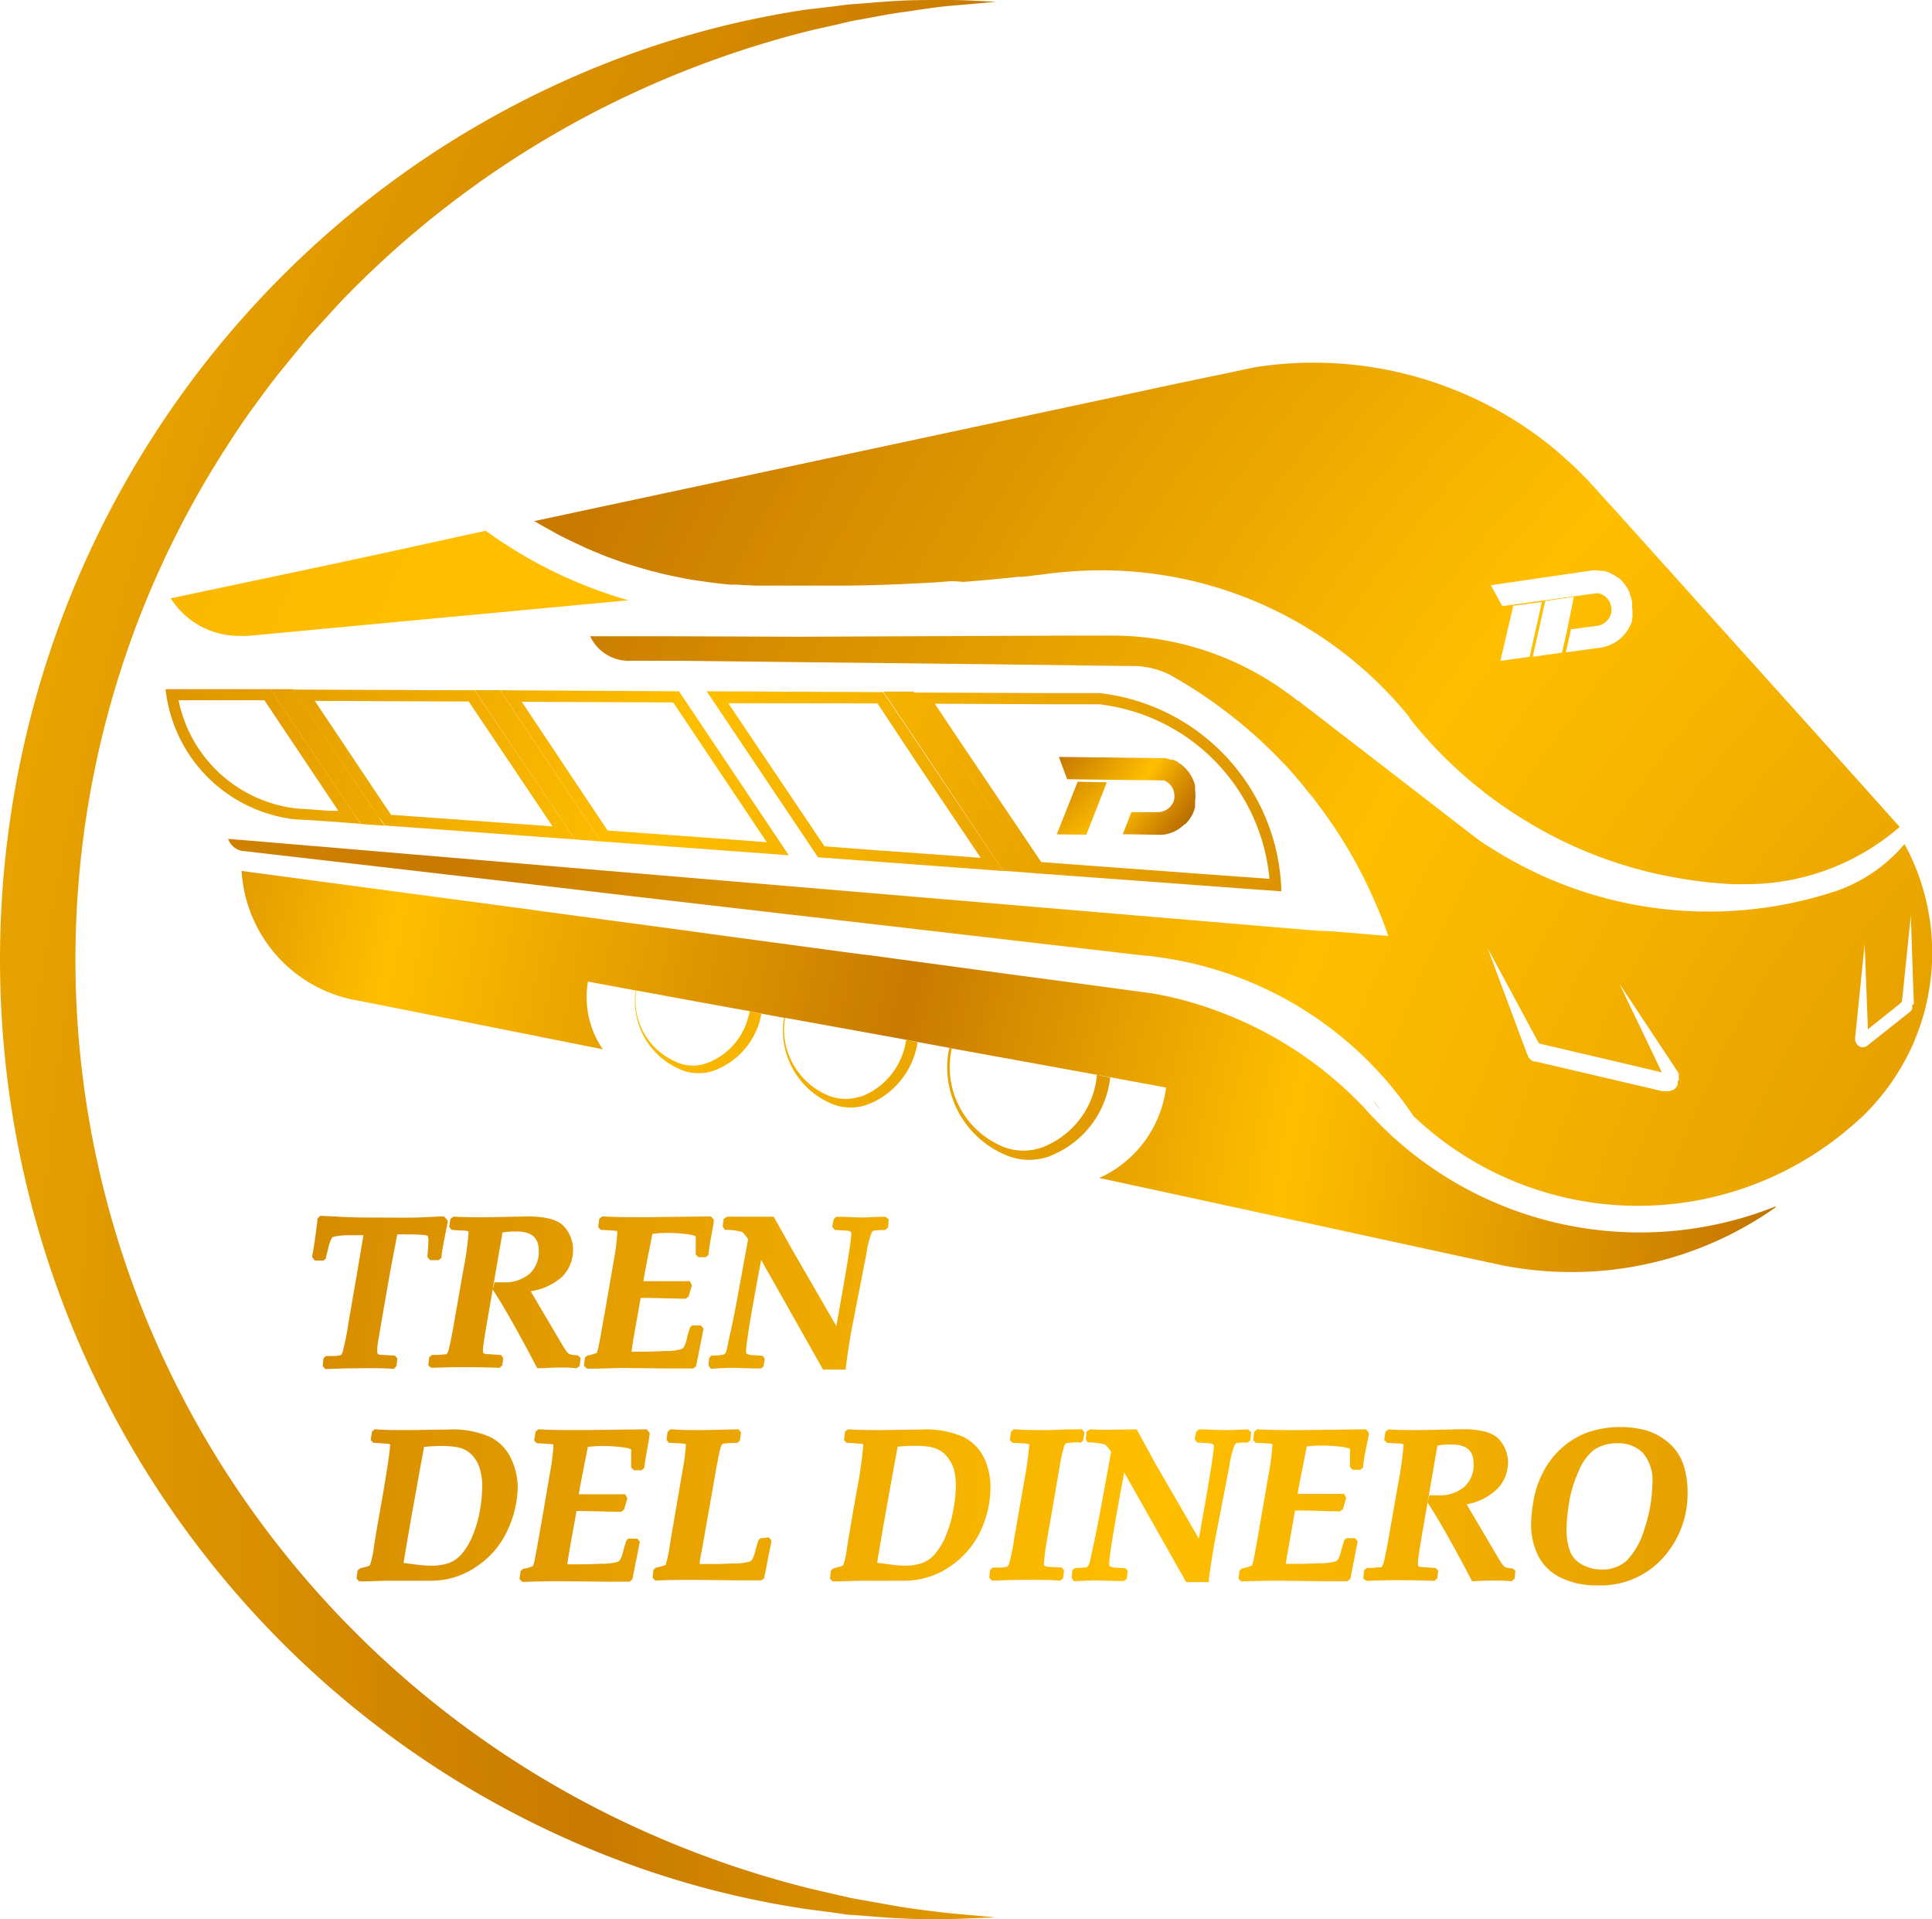 <svg xmlns="http://www.w3.org/2000/svg" xmlns:xlink="http://www.w3.org/1999/xlink" viewBox="0 0 202.55 201.17"><defs><style>.cls-1{fill:url(#Degradado_sin_nombre_54);}.cls-2{fill:url(#Degradado_sin_nombre_54-5);}.cls-3{fill:url(#Degradado_sin_nombre_54-8);}.cls-4{fill:url(#Degradado_sin_nombre_54-13);}.cls-5{fill:url(#Degradado_sin_nombre_52);}.cls-6{fill:none;}.cls-7{fill:url(#Degradado_sin_nombre_52-2);}.cls-8{fill:url(#Degradado_sin_nombre_4);}.cls-9{fill:url(#Degradado_sin_nombre_6);}.cls-10{fill:url(#Degradado_sin_nombre_52-6);}.cls-11{fill:url(#Degradado_sin_nombre_4-2);}.cls-12{fill:url(#Degradado_sin_nombre_52-8);}.cls-13{fill:url(#Degradado_sin_nombre_52-12);}.cls-14{fill:url(#Degradado_sin_nombre_52-14);}.cls-15{fill:url(#Degradado_sin_nombre_52-16);}.cls-16{fill:url(#Degradado_sin_nombre_52-19);}.cls-17{fill:url(#Degradado_sin_nombre_52-21);}.cls-18{fill:url(#Degradado_sin_nombre_52-23);}.cls-19{fill:url(#Degradado_sin_nombre_52-25);}.cls-20{fill:url(#Degradado_sin_nombre_52-26);}.cls-21{fill:url(#Degradado_sin_nombre_52-28);}</style><radialGradient id="Degradado_sin_nombre_54" cx="316.5" cy="176.43" r="653.03" gradientUnits="userSpaceOnUse"><stop offset="0.11" stop-color="#c87a00"/><stop offset="0.3" stop-color="#ffbf00"/><stop offset="0.49" stop-color="#c87a00"/><stop offset="0.67" stop-color="#ffbf00"/><stop offset="0.78" stop-color="#c87a00"/><stop offset="1" stop-color="#332700"/></radialGradient><radialGradient id="Degradado_sin_nombre_54-5" cx="316.57" cy="176.42" r="653.2" xlink:href="#Degradado_sin_nombre_54"/><radialGradient id="Degradado_sin_nombre_54-8" cx="316.36" cy="176.42" r="652.63" xlink:href="#Degradado_sin_nombre_54"/><radialGradient id="Degradado_sin_nombre_54-13" cx="316.53" cy="176.44" r="653.19" xlink:href="#Degradado_sin_nombre_54"/><radialGradient id="Degradado_sin_nombre_52" cx="363.21" cy="158.85" r="617.83" gradientUnits="userSpaceOnUse"><stop offset="0" stop-color="#332700"/><stop offset="0.19" stop-color="#c87a00"/><stop offset="0.35" stop-color="#ffbf00"/><stop offset="0.49" stop-color="#c87a00"/><stop offset="0.67" stop-color="#ffbf00"/><stop offset="0.78" stop-color="#c87a00"/><stop offset="1" stop-color="#332700"/></radialGradient><radialGradient id="Degradado_sin_nombre_52-2" cx="195.73" cy="114.77" r="336.87" xlink:href="#Degradado_sin_nombre_52"/><radialGradient id="Degradado_sin_nombre_4" cx="277.36" cy="159.02" r="632.94" gradientUnits="userSpaceOnUse"><stop offset="0" stop-color="#332700"/><stop offset="0.02" stop-color="#c87a00"/><stop offset="0.24" stop-color="#ffbf00"/><stop offset="0.38" stop-color="#c87a00"/><stop offset="0.67" stop-color="#ffbf00"/><stop offset="0.78" stop-color="#c87a00"/><stop offset="1" stop-color="#332700"/></radialGradient><radialGradient id="Degradado_sin_nombre_6" cx="277.39" cy="159.08" r="633.04" gradientUnits="userSpaceOnUse"><stop offset="0" stop-color="#332700"/><stop offset="0.19" stop-color="#c87a00"/><stop offset="0.35" stop-color="#ffbf00"/><stop offset="0.4" stop-color="#ffbf00"/><stop offset="0.78" stop-color="#c87a00"/><stop offset="1" stop-color="#332700"/></radialGradient><radialGradient id="Degradado_sin_nombre_52-6" cx="277.37" cy="159.01" r="632.95" xlink:href="#Degradado_sin_nombre_52"/><radialGradient id="Degradado_sin_nombre_4-2" cx="277.37" cy="159.03" r="632.98" xlink:href="#Degradado_sin_nombre_4"/><radialGradient id="Degradado_sin_nombre_52-8" cx="238.67" cy="138.4" r="300.73" xlink:href="#Degradado_sin_nombre_52"/><radialGradient id="Degradado_sin_nombre_52-12" cx="276.78" cy="144.25" r="620.58" xlink:href="#Degradado_sin_nombre_52"/><radialGradient id="Degradado_sin_nombre_52-14" cx="275.95" cy="140.97" r="617.21" xlink:href="#Degradado_sin_nombre_52"/><radialGradient id="Degradado_sin_nombre_52-16" cx="275.37" cy="138.92" r="615.75" xlink:href="#Degradado_sin_nombre_52"/><radialGradient id="Degradado_sin_nombre_52-19" cx="277.35" cy="159.07" r="632.93" xlink:href="#Degradado_sin_nombre_52"/><radialGradient id="Degradado_sin_nombre_52-21" cx="277.37" cy="159.04" r="632.97" xlink:href="#Degradado_sin_nombre_52"/><radialGradient id="Degradado_sin_nombre_52-23" cx="277.33" cy="159.02" r="632.82" xlink:href="#Degradado_sin_nombre_52"/><radialGradient id="Degradado_sin_nombre_52-25" cx="277.39" cy="159.01" r="632.99" xlink:href="#Degradado_sin_nombre_52"/><radialGradient id="Degradado_sin_nombre_52-26" cx="277.35" cy="159.04" r="632.9" xlink:href="#Degradado_sin_nombre_52"/><radialGradient id="Degradado_sin_nombre_52-28" cx="65.01" cy="-548.16" r="45.64" gradientTransform="translate(-50.36 596.94) rotate(8.48)" xlink:href="#Degradado_sin_nombre_52"/></defs><title>Recurso 9</title><g id="Capa_2" data-name="Capa 2"><g id="Capa_1-2" data-name="Capa 1"><path class="cls-1" d="M41.14,143.49h.15l.28-.28.09-.8-.26-.3-1.27-.07c-.42,0-.51-.1-.51-.11s-.07-.06-.07-.2,0-.19,0-.3c0-.4.14-1.07.29-2l1-5.76.81-4.27h.93q1.08,0,1.71.06a1.75,1.75,0,0,1,.56.1,1.32,1.32,0,0,1,.06.51,15.75,15.75,0,0,1-.1,1.58l0,.14.27.31H46l.29-.26v-.14c0-.24.14-1.07.65-3.59l0-.16-.38-.43-.16,0c-.55,0-1.52.09-2.9.12s-2.59,0-3.57,0c-1.59,0-3.18,0-4.73-.11l-1.49-.07h-.14l-.3.31V128c-.18,1.47-.35,2.7-.53,3.66l0,.15.27.34h.91l.26-.24,0-.1c.06-.28.15-.64.26-1.07a4.54,4.54,0,0,1,.28-.83,1.15,1.15,0,0,1,.13-.21l.38-.1a7.54,7.54,0,0,1,1.08-.11l1.79,0-.67,4-.91,5.25a23.37,23.37,0,0,1-.62,3.05.74.74,0,0,1-.18.27,3.2,3.2,0,0,1-.91.09l-.52,0h-.12l-.26.26-.08.79.27.32h.16c1.12-.05,2.26-.08,3.37-.08C39.13,143.41,40.31,143.44,41.14,143.49Z"/><path class="cls-1" d="M48.48,129a2.3,2.3,0,0,1,.64.08,1,1,0,0,1,0,.18,33,33,0,0,1-.55,3.9l-1,5.71c-.17,1-.34,1.83-.48,2.41a1.48,1.48,0,0,1-.28.69c-.2,0-.49.05-.9.07l-.62,0-.29.24-.1.87.33.24h.11c2.15-.09,4.54-.09,6.91,0h.13l.28-.25.1-.78-.23-.31-1.29-.09a1.24,1.24,0,0,1-.54-.09.27.27,0,0,1-.06-.2v-.23c0-.23.12-1.13.65-4.15l1.39-8.08a7.11,7.11,0,0,1,1.45-.11c1.6,0,2.35.64,2.35,2a3.09,3.09,0,0,1-1,2.47,4.06,4.06,0,0,1-2.75.86c-.21,0-.41,0-.61,0l-.27,0-.19.77.08.11c1,1.54,2.54,4.21,4.48,7.93l.1.19h.21c.7,0,1.38-.07,2-.07s1.29,0,1.81.07h.12l.32-.25.09-.83-.31-.28h-.11a3,3,0,0,1-.77-.12,1.19,1.19,0,0,1-.33-.35c-.16-.2-.51-.79-1.06-1.74l-2.66-4.5A6.22,6.22,0,0,0,59,133.78,4,4,0,0,0,60.08,131a3.61,3.61,0,0,0-.92-2.4c-.63-.72-1.9-1.08-3.87-1.08l-4.25.09c-1.35,0-2.49,0-3.39-.07h-.12l-.31.24-.13.85.28.31Z"/><path class="cls-1" d="M61.69,143.48c1.41,0,2.68-.07,3.77-.07l4.75.05,2.35,0h.12l.3-.25.78-3.94-.28-.32h-.92l-.24.24,0,.07c-.16.47-.25.79-.29,1a3.18,3.18,0,0,1-.36,1,.68.68,0,0,1-.37.21,6.24,6.24,0,0,1-1.3.16c-.66,0-1.45.07-2.35.07H66.21c.06-.5.17-1.18.32-2.05l.64-3.59h.6l4,.09h.12l.3-.23.35-1.18-.22-.43h-.21c-.74,0-1.43,0-2.07,0l-2.59,0c.13-.78.25-1.4.33-1.83l.62-3.13a11.72,11.72,0,0,1,1.69-.1,14.6,14.6,0,0,1,1.57.09,6.13,6.13,0,0,1,1.07.17,1.39,1.39,0,0,1,.21.1,1,1,0,0,1,0,.26c0,.17,0,.66,0,1.5v.14l.28.28H74l.28-.25v-.12c.06-.48.14-1,.24-1.55.26-1.42.3-1.75.31-1.86v-.14l-.29-.35h-.15l-6.55.08c-1.91,0-3.46,0-4.59-.08h-.13l-.29.25-.12.86.26.3h.14c1.07.06,1.39.09,1.48.1a.16.16,0,0,1,.13.06s0,.06,0,.16a25.52,25.52,0,0,1-.39,3l-.83,4.8c-.45,2.54-.71,4-.78,4.26a2.84,2.84,0,0,1-.13.45l0,.06a5.16,5.16,0,0,1-.92.27l-.08,0-.26.23-.11.85.29.29Z"/><path class="cls-1" d="M88.68,143.3c.21-1.62.43-3,.65-4.17l1.49-7.63a10.88,10.88,0,0,1,.57-2.31c.13-.17.2-.18.2-.18a7.54,7.54,0,0,1,1.09-.06h.11l.32-.26.06-.85-.31-.28h-.13c-1.16,0-1.86.07-2.08.07s-1,0-2.27-.07h-.7l-.27.25-.16.77.26.36h.15l1,.06a1.2,1.2,0,0,1,.51.12s.08,0,.08.24c0,.61-.52,3.86-1.57,9.65l-4.51-7.8-2.06-3.66-3.24,0c-.42,0-.93,0-1.54,0h-.1l-.36.22-.1.83.22.32.15,0a6.71,6.71,0,0,1,1.66.23s.19.11.63.76l-1.2,6.57c-.15.79-.32,1.68-.53,2.64l-.45,2.09a2.14,2.14,0,0,1-.2.65,1,1,0,0,1-.2.15,6.25,6.25,0,0,1-1.1.09H74.6l-.26.26-.06.79.24.33h.18c1-.06,1.69-.09,2-.09l2.39.07h.68l.28-.21.13-.82-.24-.31h-.15l-.93-.06a1.52,1.52,0,0,1-.53-.12s-.11,0-.11-.27c0-.82.53-4,1.58-9.59l6.49,11.5h2.37Z"/><path class="cls-2" d="M53.55,152.84a4.76,4.76,0,0,0-2.21-2.22,9.77,9.77,0,0,0-4.33-.76l-4.09.06c-1.31,0-2.48,0-3.51-.08h-.14l-.27.24-.14.87.28.3h.13l1.46.11a.41.41,0,0,1,.16.06.3.3,0,0,1,0,.15c0,.32-.13,1.43-.73,5-.51,2.86-.86,4.85-1,5.91a9.48,9.48,0,0,1-.38,1.61,1.86,1.86,0,0,1-.65.22l-.38.1-.26.23-.11.85.29.29h.14c.91,0,2-.07,3.24-.07.45,0,1.15,0,2,0l2,0a8.37,8.37,0,0,0,5.09-1.61,9.07,9.07,0,0,0,3.14-3.84,11,11,0,0,0,1-4.37A7.19,7.19,0,0,0,53.55,152.84Zm-3.33,6a12,12,0,0,1-.81,2.46,7.11,7.11,0,0,1-1,1.6,3.4,3.4,0,0,1-1.28.93,5.21,5.21,0,0,1-1.88.3A12,12,0,0,1,43.5,164l-1.19-.15c.14-.92.43-2.57.84-4.94l.94-5.23c.18-.95.31-1.62.37-2a16.46,16.46,0,0,1,1.87-.09,8.21,8.21,0,0,1,1.5.11,2.81,2.81,0,0,1,1.93,1.17,3.8,3.8,0,0,1,.58,1.23,6,6,0,0,1,.21,1.72A13.94,13.94,0,0,1,50.22,158.81Z"/><path class="cls-1" d="M67.71,149.84l-6.55.08c-1.91,0-3.46,0-4.59-.08h-.14l-.28.25L56,151l.27.3h.14c1.07.06,1.39.09,1.47.1a.17.17,0,0,1,.14.06s0,.06,0,.16a24.18,24.18,0,0,1-.4,3l-.82,4.8c-.45,2.54-.71,4-.78,4.26a2.84,2.84,0,0,1-.13.45l-.06.06a4.75,4.75,0,0,1-.91.27l-.08,0-.26.23-.11.85.29.29H55c1.41-.05,2.68-.07,3.76-.07l4.76.05,2.35,0H66l.3-.25.78-3.94-.28-.32h-.92l-.24.24,0,.07c-.16.47-.25.79-.29.95a3.54,3.54,0,0,1-.36,1,.68.68,0,0,1-.37.21,6.24,6.24,0,0,1-1.3.16c-.66,0-1.45.06-2.35.06H59.48c.06-.49.17-1.17.32-2l.64-3.59H61l4,.09h.11l.31-.23.35-1.18-.22-.43h-.21c-.74,0-1.43,0-2.08,0l-2.58,0q.2-1.19.33-1.83l.62-3.14a13.44,13.44,0,0,1,1.69-.09,14.42,14.42,0,0,1,1.56.09,5.93,5.93,0,0,1,1.07.17,1.25,1.25,0,0,1,.22.1,2,2,0,0,1,0,.26c0,.17,0,.66,0,1.5v.14l.29.28h.81l.29-.25v-.12c.06-.48.14-1,.24-1.55.26-1.42.3-1.75.31-1.86v-.14l-.29-.35Z"/><path class="cls-1" d="M79.71,161.27l-.23.24,0,.07c-.15.47-.25.79-.28.95a4,4,0,0,1-.36,1,.76.76,0,0,1-.38.21,6.24,6.24,0,0,1-1.3.16c-.66,0-1.45.06-2.34.06H73.36c0-.45.15-1.06.29-1.82L75,154.46c.24-1.36.41-2.21.5-2.53a1.63,1.63,0,0,1,.19-.5.32.32,0,0,1,.17-.09,11.54,11.54,0,0,1,1.32-.08h.12l.27-.25.12-.84-.25-.33h-.16l-3.47.08c-1.25,0-2.39,0-3.39-.08h-.14l-.29.26-.11.84.23.31h.16c1.12.06,1.4.09,1.47.1a.33.33,0,0,1,.16.07.24.24,0,0,1,0,.15,19.82,19.82,0,0,1-.31,2.41l-1.37,8a13.38,13.38,0,0,1-.41,2,.23.23,0,0,1,0,.09l-.07,0a4.9,4.9,0,0,1-.88.25l-.08,0-.26.23-.11.85.29.29h.14c.93-.05,2.24-.07,3.88-.07l4.36.05,2.63,0h.12l.3-.24,0-.11c.06-.24.15-.64.26-1.25s.17-.94.26-1.36.19-.92.21-1.1l0-.14-.27-.31Z"/><path class="cls-3" d="M103.17,152.84a4.8,4.8,0,0,0-2.21-2.22,9.8,9.8,0,0,0-4.33-.76l-4.09.06c-1.31,0-2.48,0-3.51-.08h-.14l-.29.24-.12.87.27.3h.14l1.46.11a.31.31,0,0,1,.15.06s0,.06,0,.15a47.92,47.92,0,0,1-.73,5c-.5,2.86-.85,4.85-1,5.91a8.72,8.72,0,0,1-.36,1.61,2.11,2.11,0,0,1-.65.22l-.38.1-.26.23-.11.85.29.29h.14c.91,0,2-.07,3.23-.07.46,0,1.16,0,2,0l2,0a8.44,8.44,0,0,0,5.1-1.61,9.22,9.22,0,0,0,3.14-3.84,10.94,10.94,0,0,0,.93-4.37A7.18,7.18,0,0,0,103.17,152.84Zm-3.33,6a13.34,13.34,0,0,1-.81,2.46,7.11,7.11,0,0,1-1,1.6,3.4,3.4,0,0,1-1.28.93,5.25,5.25,0,0,1-1.88.3,11.88,11.88,0,0,1-1.72-.15l-1.19-.15c.14-.92.43-2.57.84-4.94l.94-5.23c.18-.95.3-1.62.37-2a16.39,16.39,0,0,1,1.86-.09,8.26,8.26,0,0,1,1.51.11,3.4,3.4,0,0,1,1.09.39,3.31,3.31,0,0,1,.84.78A4.26,4.26,0,0,1,100,154a6.86,6.86,0,0,1,.21,1.72A14.57,14.57,0,0,1,99.84,158.81Z"/><path class="cls-1" d="M113.29,151.26l.27-.25.14-.84-.25-.33h-.17c-1.82,0-3,.08-3.48.08-1.28,0-2.42,0-3.39-.08h-.14l-.28.27-.12.84.26.3,1.13.06a1.88,1.88,0,0,1,.56.08l.08,0a.52.52,0,0,1,0,.15,38.3,38.3,0,0,1-.55,3.89l-1,5.73a23.63,23.63,0,0,1-.55,2.76c-.09.23-.17.3-.19.31a3.08,3.08,0,0,1-.92.1l-.52,0h-.11l-.26.26-.09.79.27.32h.16c1.06-.05,2.2-.08,3.36-.08,1.52,0,2.71,0,3.53.08h.15l.28-.28.09-.8-.26-.3-1.26-.06a1.12,1.12,0,0,1-.52-.11s-.07-.05-.07-.21a20.83,20.83,0,0,1,.28-2.23l1.41-8.17a14.49,14.49,0,0,1,.46-2,.4.4,0,0,1,.11-.18.31.31,0,0,1,.15-.08,11.44,11.44,0,0,1,1.31-.08Z"/><path class="cls-1" d="M130.79,151.24l.31-.26.07-.85-.32-.28h-.13c-1.15.05-1.85.07-2.07.07s-1,0-2.28-.07h-.69l-.27.24-.16.78.26.36h.15l1,.06a1.33,1.33,0,0,1,.51.11s.09.05.09.25c0,.61-.53,3.86-1.57,9.65l-4.52-7.8-2-3.66-3.24.05c-.42,0-.94,0-1.54-.05h-.1l-.37.22-.09.83.21.32.16,0a6.38,6.38,0,0,1,1.65.23s.2.11.64.76l-1.2,6.57c-.15.79-.33,1.68-.53,2.64l-.45,2.09c-.12.53-.2.64-.21.64a.8.8,0,0,1-.19.16,8,8,0,0,1-1.1.08h-.13l-.26.26-.07.79.25.33h.17c1-.06,1.7-.09,2-.09l2.39.07h.68l.28-.21.12-.82-.23-.31h-.15l-.93-.06a1.63,1.63,0,0,1-.54-.12s-.1-.05-.1-.27c0-.82.53-4,1.57-9.59l6.5,11.5h2.37l0-.29c.22-1.62.44-3,.66-4.17l1.48-7.63a10.23,10.23,0,0,1,.58-2.31c.12-.17.19-.18.19-.18a7.84,7.84,0,0,1,1.1-.06Z"/><path class="cls-1" d="M143.5,150.33v-.14l-.29-.35h-.16l-6.54.08c-1.92,0-3.46,0-4.6-.08h-.13l-.28.25-.13.86.27.3h.13c1.07.06,1.4.09,1.48.1a.18.18,0,0,1,.14.06s0,.06,0,.16a25.52,25.52,0,0,1-.39,3l-.83,4.8c-.44,2.54-.7,4-.77,4.26a3.23,3.23,0,0,1-.14.45.1.1,0,0,1-.05.06,4.76,4.76,0,0,1-.92.27l-.08,0-.25.23-.12.85.29.29h.14c1.42-.05,2.69-.07,3.77-.07l4.75.05,2.36,0h.12l.3-.25.77-3.94-.28-.32h-.91l-.24.24,0,.07c-.16.47-.25.79-.29.95a3.54,3.54,0,0,1-.36,1,.72.72,0,0,1-.38.21,6.24,6.24,0,0,1-1.3.16c-.66,0-1.45.06-2.34.06h-1.43q.09-.74.33-2l.63-3.59h.6c1.34,0,2.67.07,4,.09h.11l.31-.23.34-1.18-.21-.43h-.22c-.73,0-1.43,0-2.07,0l-2.59,0c.14-.79.25-1.4.34-1.83l.62-3.14a13.38,13.38,0,0,1,1.68-.09,14.6,14.6,0,0,1,1.57.09,5.93,5.93,0,0,1,1.07.17,1,1,0,0,1,.21.1.8.8,0,0,1,0,.26c0,.17,0,.66,0,1.5v.14l.28.28h.82l.28-.25,0-.12c.06-.48.13-1,.23-1.55C143.45,150.77,143.49,150.44,143.5,150.33Z"/><path class="cls-1" d="M158.59,164.42a2.85,2.85,0,0,1-.77-.12,1.3,1.3,0,0,1-.34-.35c-.15-.2-.51-.79-1.06-1.74l-2.66-4.51a6.21,6.21,0,0,0,3.23-1.63,4,4,0,0,0,1.11-2.76,3.61,3.61,0,0,0-.92-2.4c-.63-.72-1.89-1.08-3.87-1.08l-4.24.09c-1.35,0-2.49,0-3.39-.07h-.13l-.3.24-.13.85.28.31,1.11.07a2.37,2.37,0,0,1,.63.09.4.4,0,0,1,0,.18,35.46,35.46,0,0,1-.55,3.9l-1,5.71c-.18,1-.34,1.83-.48,2.41a1.8,1.8,0,0,1-.28.69c-.2,0-.5,0-.9.07l-.62,0-.29.24-.1.86.33.25h.11c2.15-.09,4.54-.09,6.9,0h.13l.29-.25.1-.78-.24-.31-1.28-.09a1.24,1.24,0,0,1-.54-.09.27.27,0,0,1-.06-.2v-.24c0-.22.11-1.12.64-4.14l1.4-8.08a7.11,7.11,0,0,1,1.45-.11c1.6,0,2.34.63,2.34,2a3.08,3.08,0,0,1-1,2.47,4.08,4.08,0,0,1-2.75.86l-.61,0-.28,0-.18.76.08.12c1,1.54,2.54,4.2,4.48,7.93l.1.19h.21c.69-.05,1.38-.07,2-.07s1.28,0,1.8.07h.13l.32-.26.08-.83-.3-.27Z"/><path class="cls-4" d="M176.48,153.52a5.29,5.29,0,0,0-1.5-2.24,6.33,6.33,0,0,0-2.37-1.32,10.07,10.07,0,0,0-2.71-.36,10.38,10.38,0,0,0-3.36.53,8.34,8.34,0,0,0-2.78,1.64,8.79,8.79,0,0,0-2,2.6,10.34,10.34,0,0,0-1,3,16.11,16.11,0,0,0-.24,2.31,7.31,7.31,0,0,0,.79,3.51,5.23,5.23,0,0,0,2.4,2.24,8.54,8.54,0,0,0,3.75.77,8.79,8.79,0,0,0,6.89-2.89,10,10,0,0,0,2.57-6.94A8.9,8.9,0,0,0,176.48,153.52Zm-4.06,6.69a8,8,0,0,1-1.87,3.39,3.81,3.81,0,0,1-2.64.94,4.29,4.29,0,0,1-2-.5,2.65,2.65,0,0,1-1.3-1.4,6.46,6.46,0,0,1-.38-2.31,19.08,19.08,0,0,1,.28-2.84,12.6,12.6,0,0,1,1-3.27A5.42,5.42,0,0,1,167.1,152a4.27,4.27,0,0,1,2.5-.7,3.6,3.6,0,0,1,2.63,1,4.44,4.44,0,0,1,1,3.3A15,15,0,0,1,172.42,160.21Z"/><path class="cls-5" d="M104.36,201c-1.64.07-3.29.14-4.94.19s-3.3,0-5-.08-3.3-.24-5-.36c-.41,0-.82-.07-1.23-.13L87,200.45l-2.47-.32a95.59,95.59,0,0,1-19.37-5,99.58,99.58,0,0,1-34-21.37A101.18,101.18,0,0,1,2.05,120.93a102,102,0,0,1,0-40.69A101,101,0,0,1,31.16,27.39,99.47,99.47,0,0,1,65.19,6,95.91,95.91,0,0,1,84.56,1L87,.72,88.26.56c.42-.06.83-.11,1.24-.13,1.66-.12,3.31-.28,5-.36s3.31-.07,5-.07,3.3.11,4.94.18c-1.64.16-3.28.3-4.91.44s-3.26.43-4.87.65-3.23.56-4.83.84c-.4.07-.8.15-1.2.25l-1.19.28L85,3.19a103.91,103.91,0,0,0-18.3,6.42A102,102,0,0,0,35.57,31.79l-3.22,3.53c-1,1.23-2,2.45-3,3.68s-1.93,2.53-2.87,3.81-1.81,2.61-2.67,3.94A99.61,99.61,0,0,0,15.06,63.6a99.29,99.29,0,0,0,0,74,99.7,99.7,0,0,0,8.72,16.86,101.32,101.32,0,0,0,42.91,37.13A103.94,103.94,0,0,0,85,198l2.38.55,1.19.27c.4.1.8.19,1.2.25,1.6.28,3.21.59,4.82.85s3.25.45,4.88.64Z"/><line class="cls-6" x1="196.47" y1="109.56" x2="196.47" y2="109.56"/><line class="cls-6" x1="173.37" y1="115.34" x2="173.37" y2="115.34"/><line class="cls-6" x1="193.56" y1="112.46" x2="193.49" y2="112.53"/><polygon class="cls-7" points="196.47 109.56 196.47 109.56 193.56 112.46 196.47 109.56"/><line class="cls-6" x1="193.56" y1="112.46" x2="193.49" y2="112.53"/><path class="cls-6" d="M146.76,119.49l0,0"/><line class="cls-6" x1="112.06" y1="115.89" x2="111.95" y2="115.87"/><path class="cls-6" d="M107.6,125.26l.67.14h0"/><path class="cls-7" d="M143.57,119c-.34-.36-.68-.74-1-1.11C142.91,118.22,143.24,118.59,143.57,119Z"/><path class="cls-7" d="M143.57,119c-.34-.36-.68-.74-1-1.11C142.91,118.22,143.24,118.59,143.57,119Z"/><path class="cls-7" d="M143.57,119c-.34-.36-.68-.74-1-1.11C142.91,118.22,143.24,118.59,143.57,119Z"/><line class="cls-6" x1="112.06" y1="115.89" x2="111.95" y2="115.87"/><line class="cls-6" x1="193.56" y1="112.46" x2="193.49" y2="112.53"/><line class="cls-6" x1="199.81" y1="106.75" x2="199.81" y2="106.75"/><line class="cls-6" x1="175.84" y1="112.75" x2="175.84" y2="112.75"/><line class="cls-6" x1="196.79" y1="109.76" x2="196.71" y2="109.83"/><line class="cls-6" x1="196.79" y1="109.76" x2="196.71" y2="109.83"/><path class="cls-8" d="M200.35,89.83c-.21-.46-.44-.9-.69-1.34a16.3,16.3,0,0,1-7,4.86,5.05,5.05,0,0,1-.55.18,42.37,42.37,0,0,1-34.76-4c-.85-.52-1.69-1-2.5-1.61v0L153.65,87l-1.89-1.46h0l-4.45-3.44-6.25-4.82-4.84-3.74,0,0-.07-.06-.08,0,0,0c-.37-.3-.75-.59-1.14-.86l0,0h0a30,30,0,0,0-3.9-2.43,31.1,31.1,0,0,0-14.49-3.56H116l-2.28,0h-1.44l-28.54.12L70,66.7l-8.13,0a4.48,4.48,0,0,0,3.8,2.57,1.06,1.06,0,0,0,.26,0h.18l4.86,0,5.54.06,20.69.23,5.38.06,16,.2h.17a8.74,8.74,0,0,1,4.06,1l.38.23a47.51,47.51,0,0,1,6.37,4.36c.17.12.33.26.5.4,1.32,1.09,2.59,2.25,3.79,3.46l.89.93c.16.15.29.32.43.47q.45.48.87,1c.28.32.56.65.83,1s.5.62.76.92l.82,1.1a48.78,48.78,0,0,1,5.76,10c.11.24.22.5.32.74.25.59.49,1.19.7,1.78.09.24.19.5.26.74a.85.85,0,0,1,.06.17l-5.62-.47L138,97.56l-4.68-.39L76,92.33h0L62.71,91.21l-8.49-.72L27.43,88.23l-3.51-.29a1.91,1.91,0,0,0,1.57,1.28l.09,0,27.63,3.19L65.83,93.9,120,100.18c.49,0,1,.1,1.45.16A38.43,38.43,0,0,1,148.19,117h0v0A34.17,34.17,0,0,0,194,118.16a3.11,3.11,0,0,0,.35-.3c.14-.12.29-.25.42-.38l.43-.38a24.2,24.2,0,0,0,5.34-7.6,4.7,4.7,0,0,0,.25-.6,23.19,23.19,0,0,0,1.57-5.91,21.56,21.56,0,0,0,.21-3.13A23.88,23.88,0,0,0,200.35,89.83ZM175.89,113.3v.1s0,0,0,.08a.61.61,0,0,1,0,.11h0a.29.29,0,0,1,0,.11,1.79,1.79,0,0,1-.12.24l-.09.09a.27.27,0,0,1-.07.08l-.09.1s-.06,0-.07,0l-.12.09s-.07,0-.08,0l-.2.09s-.06,0-.09,0l-.09,0h-.5l-.09,0h0a0,0,0,0,1,0,0l-11.79-2.76-1.5-.35h0s0,0,0,0h0a.3.3,0,0,1-.12,0,.06.06,0,0,0,0,0l-.1,0s0,0,0,0a.76.76,0,0,1-.13-.07.54.54,0,0,1-.12-.09,1,1,0,0,1-.15-.14l-.08-.09v0a.47.47,0,0,1-.06-.09.09.09,0,0,1,0-.06.33.33,0,0,1-.06-.1v0s0-.09-.06-.12v0l-.59-1.57-3.56-9.56,5.08,9.43.3.56.81.2.58.13,11.14,2.62h0l.35.09-.13-.29-4.31-9,6.16,9.3h0v0a0,0,0,0,1,0,0h0v0h0a.84.84,0,0,0,.06.14.11.11,0,0,1,0,.07.41.41,0,0,1,0,.08h0a.29.29,0,0,1,0,.1.54.54,0,0,1,0,.1v.09a.79.79,0,0,1,0,.25Zm24.58-7.91v.06s0,.06,0,.09,0,.06,0,.09a.2.2,0,0,1,0,.08s0,.05,0,.08,0,.06-.08.09,0,0,0,.06l0,0-.09.08-1.08.86-3.35,2.66-.07.06h0a.9.9,0,0,1-.58.19.88.88,0,0,1-.73-.83l0-.15,1-9.83.34,8.92,3.22-2.57.33-.29.06-.39.89-8.7.27,8.12.06,1.15Z"/><path class="cls-6" d="M148.22,117.06l0,0"/><path class="cls-9" d="M50.92,55.64,40.14,58l-5,1.08L17.9,62.72a8.46,8.46,0,0,0,7.18,3.94,7.83,7.83,0,0,0,.82,0H26l39.88-3.73A47.94,47.94,0,0,1,50.92,55.64Z"/><line class="cls-6" x1="70.89" y1="104.57" x2="70.76" y2="104.55"/><line class="cls-6" x1="112.21" y1="113.32" x2="112.09" y2="113.3"/><polyline class="cls-6" points="155.63 99.25 155.64 99.27 155.64 99.27 155.64 99.27"/><polyline class="cls-6" points="155.64 99.27 155.64 99.27 155.64 99.27 155.63 99.25"/><polygon class="cls-10" points="161.82 109.46 161.02 109.27 161.02 109.27 161.82 109.46"/><polygon class="cls-10" points="161.82 109.46 161.02 109.27 161.02 109.27 161.82 109.46"/><path class="cls-11" d="M178.78,64l-8.38-9.32c-.61-.68-1.21-1.36-1.82-2l-.79-.88s0,0-.06-.07a.3.3,0,0,1-.11-.12l-.44-.48-.43-.47a.86.86,0,0,0-.07-.1c-.49-.51-1-1-1.42-1.44-.76-.71-1.55-1.41-2.35-2.1a39.73,39.73,0,0,0-25-9h-.14a38.9,38.9,0,0,0-6.37.51l-3.88.83h-.06l-4.76,1-6.84,1.47L56,54.63a.52.52,0,0,0,.13.06v0l.61.36c.47.28,1,.55,1.43.8l.5.27c.7.36,1.43.71,2.19,1.06l.53.25h0l.19.09h0v0l.45.18.15.08.48.18.14.06h0l.09.05h0l.67.26c.53.21,1,.36,1.43.52.25.09.5.18.74.25l.91.28.52.16.9.25.18.06.47.1c.26.08.5.14.76.2l.76.17.7.15.88.18c.55.1,1.1.19,1.57.25s1,.15,1.52.21l1.55.17h.15c.44,0,.88,0,1.34.06h.16c.4,0,.78.05,1.18.05h0c.32,0,.65,0,1,0h.21c.38,0,.76,0,1.14,0h.81a4.78,4.78,0,0,0,.53,0h.46l3,0h1.4l.65,0c2,0,4.15-.08,6.3-.17l3-.15,1.9-.14h.06l.32,0L101,61c1.94-.15,3.86-.32,5.7-.53l.44,0,.48-.05,2-.24.65-.09s0,0,.07,0a42.56,42.56,0,0,1,5.09-.3,41.53,41.53,0,0,1,32.32,15.38l0,.06h0l.3.38.08.12,0,0h0a45.71,45.71,0,0,0,12.27,10.58A45,45,0,0,0,175.66,92a45.7,45.7,0,0,0,6,.69H182a3.54,3.54,0,0,0,.45,0H183a24.51,24.51,0,0,0,16.16-6C192.82,79.59,185.91,71.92,178.78,64Zm-18.41,4.85-3.07.43,1.35-5.78,3-.39Zm.32,0L162,63l3-.43L164.31,66l-.55,2.42Zm10.46-4.72c0,.08,0,.13,0,.17v.08c0,.1,0,.19,0,.29s0,.12-.05.19,0,0,0,.08,0,.11,0,.17a4,4,0,0,1-.62,1.18s0,0-.05.06a4,4,0,0,1-1,.93,4.51,4.51,0,0,1-1.09.5,5,5,0,0,1-.58.12l-3.6.49.54-2.42,2.74-.36a1.6,1.6,0,0,0,.56-.18,1.8,1.8,0,0,0,.92-1.19,1.67,1.67,0,0,0,0-.59,2,2,0,0,0-.17-.55,1.72,1.72,0,0,0-1.18-.91l-.17,0-9.9,1.35-1.2-2.19L167,59.79h.17a6.15,6.15,0,0,1,.74.06l.16,0,.07,0a.59.59,0,0,1,.2.06h.06a.93.93,0,0,1,.2.08.28.28,0,0,1,.15.06l.09.05a2.58,2.58,0,0,1,.7.41l.06,0a3.72,3.72,0,0,1,.91,1,2.35,2.35,0,0,1,.26.46l.09.19s0,.05,0,.08,0,.11.06.15,0,.15.08.22a3.69,3.69,0,0,1,.11.56,4.08,4.08,0,0,1,0,.59A1.48,1.48,0,0,1,171.15,64.07Z"/><path class="cls-6" d="M107.59,123l.69.15h0"/><path class="cls-12" d="M186.15,126.57a37,37,0,0,1-21.4,6.78,37.34,37.34,0,0,1-7.18-.69c-.48-.1-.91-.19-1.31-.29h-.09l-.59-.14c-.53-.1-1.05-.23-1.57-.33-12.32-2.68-25.75-5.6-38.76-8.41a12.08,12.08,0,0,0,7-9.48l-5.79-1.07-1.43-.26-15.17-2.76-.26-.06-3.27-.6L95,109l-2.07-.38L82.31,106.7l-.12,0-2.37-.44L78.57,106l-3.94-.71-7.93-1.46h-.06l-5-.93a9.34,9.34,0,0,0-.14,1.6A9.61,9.61,0,0,0,63.2,110c-8.86-1.77-18.58-3.71-25.84-5.14l-.49-.09A14.68,14.68,0,0,1,25.33,91.3c5.72.77,16.18,2.17,29.92,4l1.75.25,5,.67,3.49.47,6.2.83,4.35.6,12.83,1.73,2,.26.1,0h0l15.71,2.13h0l4,.53,8,1.08,2.14.29a36.88,36.88,0,0,1,6.15,1.61,40.42,40.42,0,0,1,16,10.32h0c.38.44.75.83,1.1,1.19v0a38.47,38.47,0,0,0,42.09,9.21Z"/><path class="cls-10" d="M144.92,116.52c-.36-.38-.71-.77-1-1.16C144.23,115.74,144.57,116.12,144.92,116.52Z"/><path class="cls-10" d="M144.92,116.52c-.36-.38-.71-.77-1-1.16C144.23,115.74,144.57,116.12,144.92,116.52Z"/><path class="cls-10" d="M144.92,116.52c-.36-.38-.71-.77-1-1.16C144.23,115.74,144.57,116.12,144.92,116.52Z"/><path class="cls-13" d="M115,112.67a8.94,8.94,0,0,1-5.22,7.39,3.11,3.11,0,0,1-.5.21,5.62,5.62,0,0,1-2,.35,5.76,5.76,0,0,1-2.2-.44l-.19-.09a9,9,0,0,1-5.32-8.19,9.19,9.19,0,0,1,.22-2l-.26-.06a9.2,9.2,0,0,0-.23,2.05,10,10,0,0,0,5.93,9.1l.21.09a6.21,6.21,0,0,0,2.45.51,6.5,6.5,0,0,0,2.16-.38l.56-.25a10,10,0,0,0,5.78-8Z"/><path class="cls-10" d="M91,115.79a6.39,6.39,0,0,0,.6-.26A4,4,0,0,1,91,115.79Z"/><path class="cls-14" d="M95,109a7.48,7.48,0,0,1-4.27,5.77c-.18.07-.35.16-.55.22l-.13,0a4.65,4.65,0,0,1-1.4.21,5,5,0,0,1-1.6-.27,0,0,0,0,0,0,0,3.93,3.93,0,0,1-.43-.18h0A7.52,7.52,0,0,1,82.2,108a6.63,6.63,0,0,1,.11-1.28l-.12,0a7,7,0,0,0-.11,1.3,8.32,8.32,0,0,0,4.85,7.57h0a3.32,3.32,0,0,0,.47.2h0a5.3,5.3,0,0,0,3.33.08l.15-.06h0l.3-.12a2.23,2.23,0,0,0,.31-.12,8.38,8.38,0,0,0,4.57-5.6,5.1,5.1,0,0,0,.14-.7Z"/><path class="cls-10" d="M91.56,115.53a4,4,0,0,1-.6.26A6.39,6.39,0,0,0,91.56,115.53Z"/><path class="cls-15" d="M78.57,106c0,.16,0,.31-.08.46a7,7,0,0,1-3.92,4.8,2.37,2.37,0,0,1-.41.17l-.18.06a4.15,4.15,0,0,1-1.32.22,4.23,4.23,0,0,1-1.52-.28,4.43,4.43,0,0,1-.45-.2,7,7,0,0,1-4.07-6.35,7.2,7.2,0,0,1,.08-1h-.06a7.1,7.1,0,0,0-.08,1A7.78,7.78,0,0,0,71.08,112c.15.07.31.15.48.21a4.73,4.73,0,0,0,1.69.29,4.31,4.31,0,0,0,1.47-.23l.2-.06a3.76,3.76,0,0,0,.46-.2,7.78,7.78,0,0,0,4.44-5.73Z"/><line class="cls-6" x1="70.89" y1="104.57" x2="70.76" y2="104.55"/><line class="cls-6" x1="112.21" y1="113.32" x2="112.09" y2="113.3"/><polygon class="cls-10" points="161.82 109.46 161.02 109.27 161.02 109.27 161.82 109.46"/><line class="cls-6" x1="196.79" y1="109.76" x2="196.71" y2="109.83"/><path class="cls-10" d="M63,88.21,60.27,88h0L49.77,72.35H52.4Z"/><path class="cls-16" d="M71.18,72.47h0l-18.76-.11L63,88.21,82.7,89.66v0ZM73.7,87.79l-10-.72-9-13.5,15.88.07,9.81,14.65Z"/><path class="cls-10" d="M85.74,89.87l-3-.23h0L71.18,72.45h2.89Z"/><path class="cls-17" d="M97.15,79.34,92.6,72.56h0l-18.51-.09h0l11.67,17.4,5.93.44,13.49,1Zm-9,9.51-1.71-.13-10.09-15L92,73.74,96.14,80l6.68,9.93c-3.64-.27-7.33-.55-11.06-.8Z"/><path class="cls-10" d="M108.47,91.53l-3.3-.24h0l-8-12-4.56-6.79h3.15l3.33,5Z"/><path class="cls-18" d="M134.34,93.44a21.48,21.48,0,0,0-19.06-20.78l-4.67,0h0l-14.85-.06,3.33,4.94v0l4.69,7,.66,1,4,6h0C117.73,92.21,126.48,92.87,134.34,93.44ZM100.06,76.86,98,73.77l12.62.06,4.62,0a20.3,20.3,0,0,1,17.85,18.3c-7.33-.53-15.42-1.12-23.93-1.76Z"/><path class="cls-10" d="M32.16,86c-.41,0-.82,0-1.22-.09Z"/><path class="cls-19" d="M60.27,88,49.76,72.36l-1.82,0-17.21-.07L39,84.61l.66,1L40,86l.35.54h0ZM40,83.94,33,73.47l14.94.07h1.2l8.79,13.09L41,85.42Z"/><path class="cls-20" d="M37.11,85.31,33.6,80.07l-5.24-7.82h0l-11,0A15.39,15.39,0,0,0,30.91,85.89h0l1,.06H32a.27.27,0,0,1,.12,0c1.87.12,3.75.26,5.67.41v0ZM34.56,85l-2.31-.17-1.2-.08A14.27,14.27,0,0,1,18.72,73.41l9,0L35.47,85Z"/><path class="cls-10" d="M40.32,86.56l-2.49-.18-.72-1.06L28.35,72.25l2.38,0L39,84.6Z"/><line class="cls-6" x1="126.62" y1="114.8" x2="122.2" y2="114"/><line class="cls-6" x1="61.62" y1="102.91" x2="58.59" y2="102.37"/><line class="cls-6" x1="62.02" y1="96.26" x2="65.5" y2="96.73"/><path class="cls-21" d="M125.29,84.17a.78.78,0,0,1,0,.21c0,.08,0,.12,0,.17v.07l-.09.28c0,.06,0,.12-.08.19s0,0,0,.07a1.11,1.11,0,0,0-.07.16,4.12,4.12,0,0,1-.79,1.08.13.13,0,0,1-.06,0,4.12,4.12,0,0,1-1.11.78,4.43,4.43,0,0,1-1.16.33l-.59,0-3.63-.06.9-2.31,2.76,0a1.57,1.57,0,0,0,.58-.1,1.77,1.77,0,0,0,1.08-1,1.61,1.61,0,0,0,.1-.58,2.12,2.12,0,0,0-.09-.57,1.75,1.75,0,0,0-1-1.08l-.16,0-10-.12-.87-2.34,10.88.13.17,0c.24,0,.49.11.72.17a.44.44,0,0,0,.15,0l.07,0a.66.66,0,0,1,.19.09s0,0,0,0a.85.85,0,0,1,.19.1.26.26,0,0,1,.14.09l.08.06a2.83,2.83,0,0,1,.63.5l.06.06a3.63,3.63,0,0,1,.75,1.11,2.26,2.26,0,0,1,.19.49,1.05,1.05,0,0,1,.06.21s0,0,0,.08,0,.11,0,.16,0,.15,0,.22a4.24,4.24,0,0,1,0,1.16Z"/><polygon class="cls-21" points="119.46 82.04 118.2 85.24 117.31 87.55 114.21 87.5 116.39 82.02 119.46 82.04"/><polygon class="cls-21" points="116.04 82.01 113.89 87.5 110.79 87.47 112.98 81.95 116.04 82.01"/></g></g></svg>